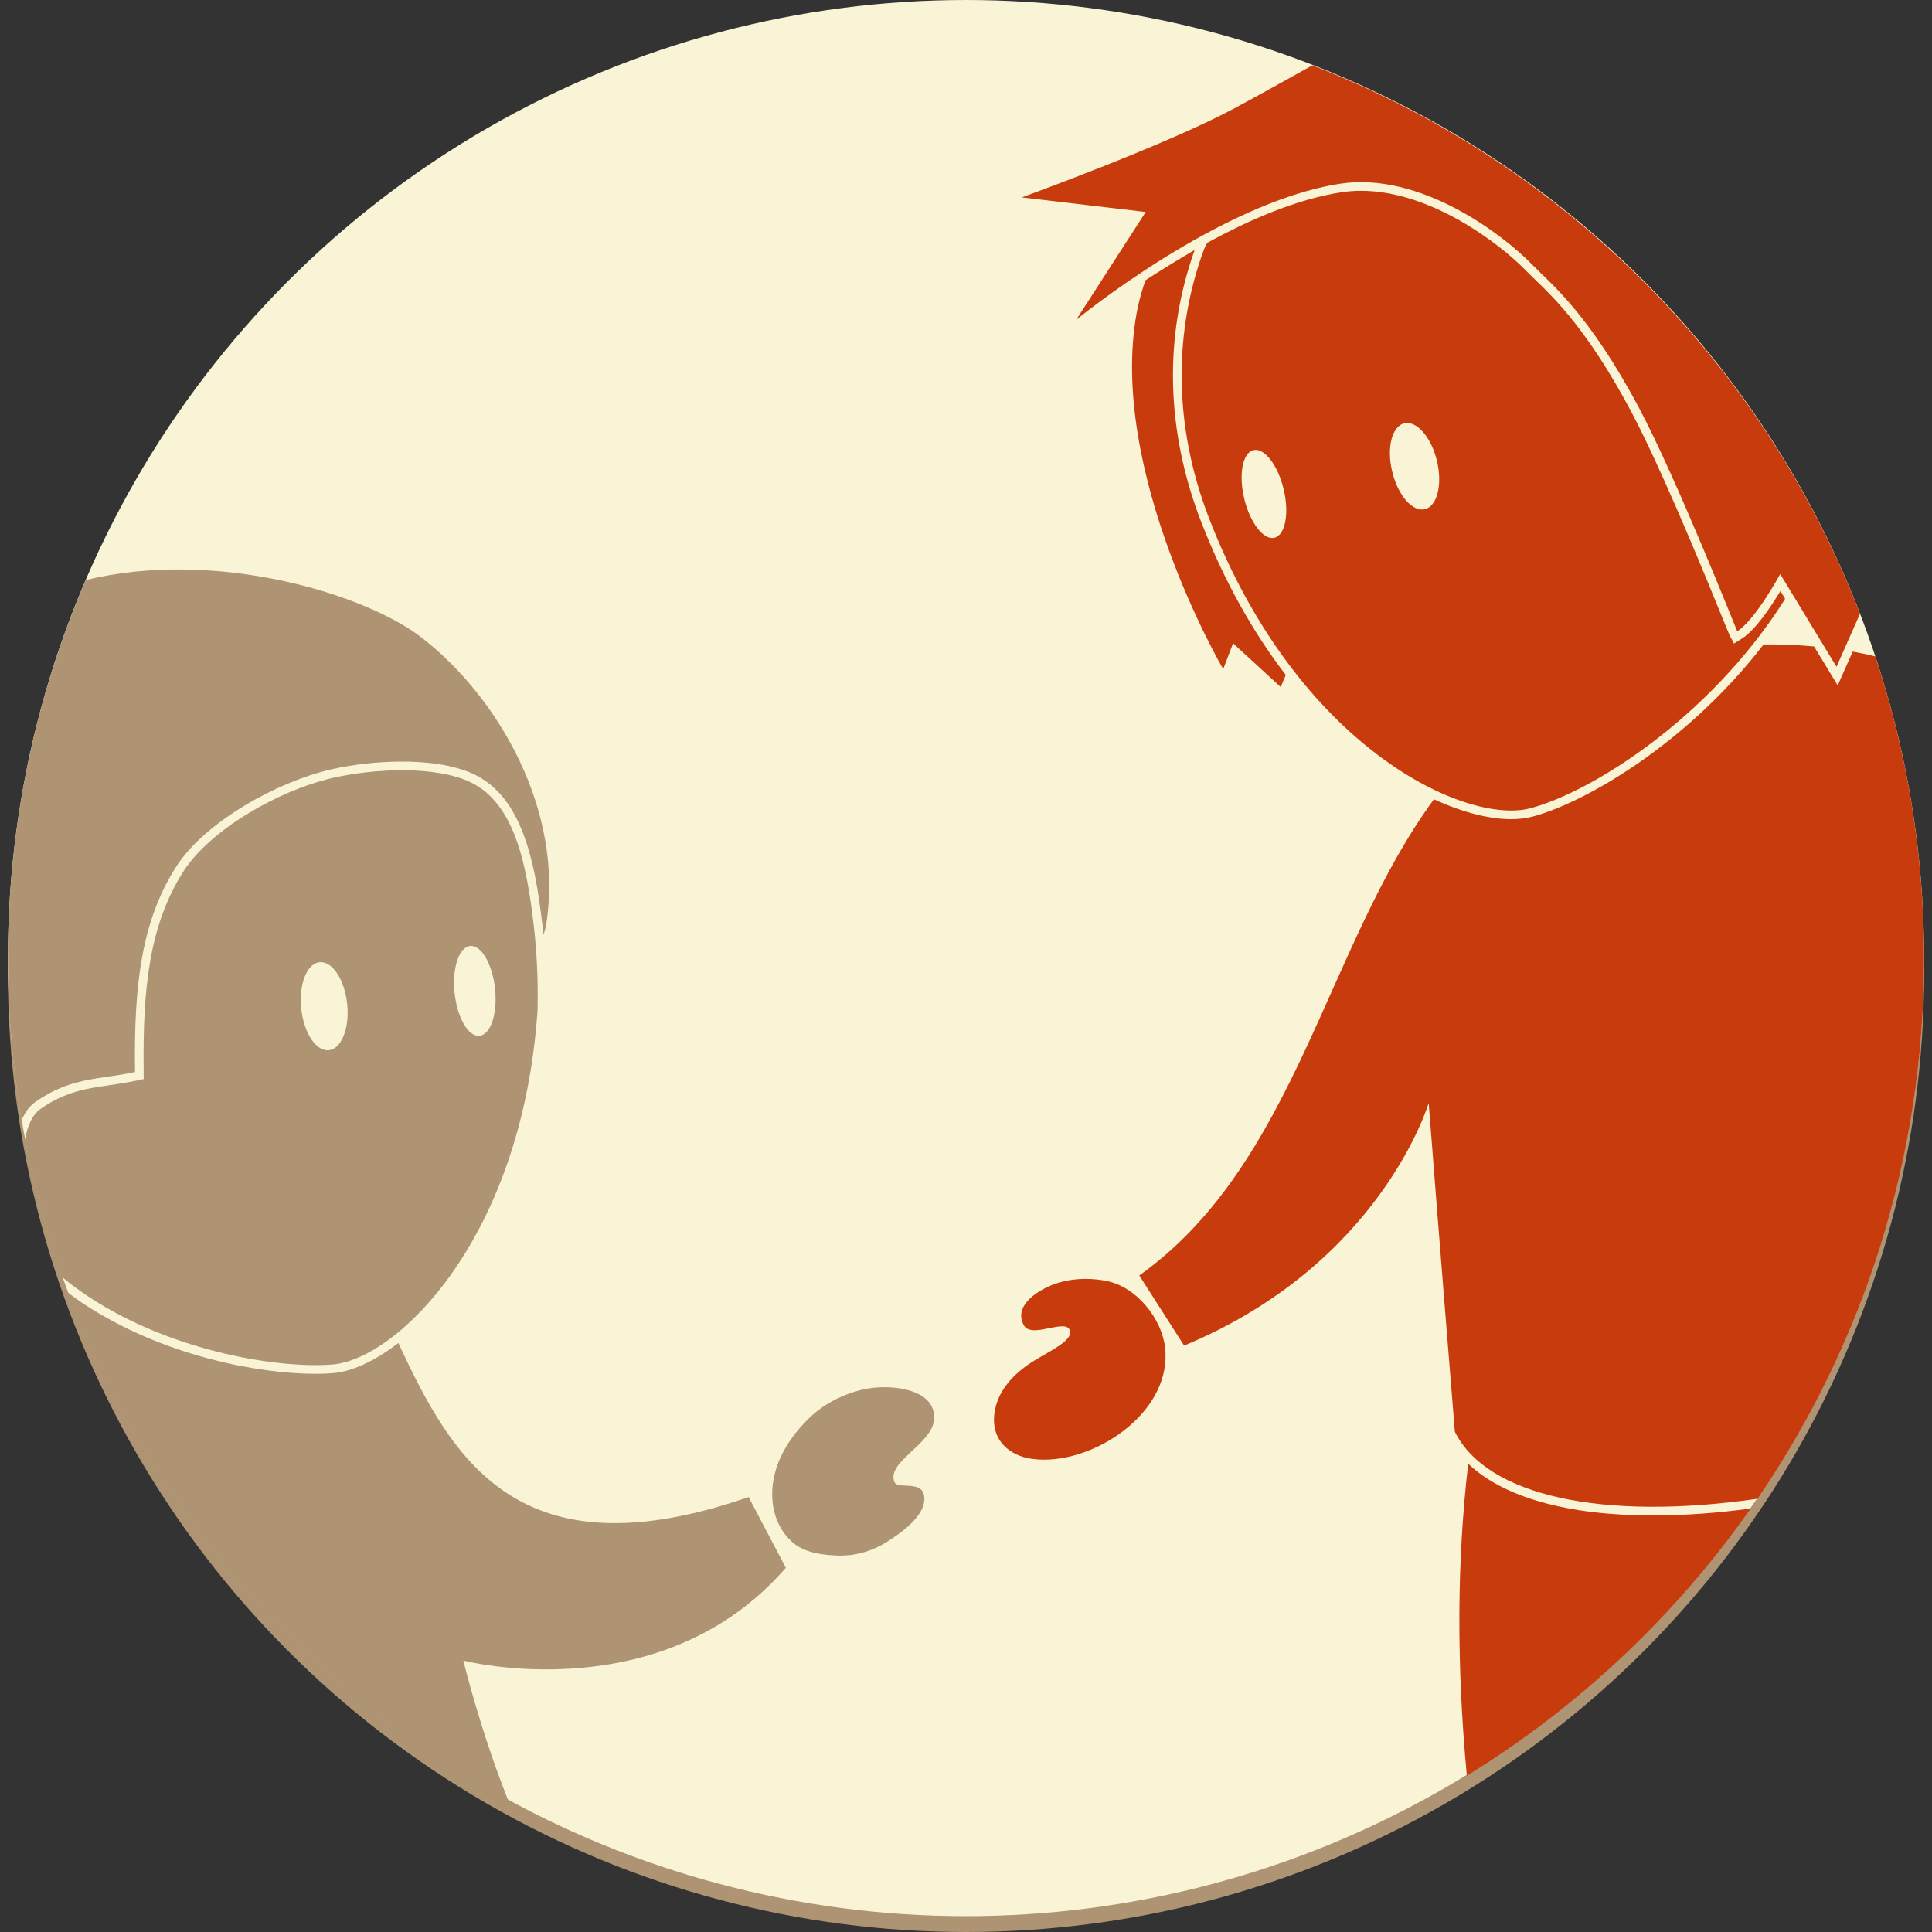<?xml version="1.0" encoding="utf-8"?>
<!-- Generator: Adobe Illustrator 15.0.2, SVG Export Plug-In . SVG Version: 6.00 Build 0)  -->
<!DOCTYPE svg PUBLIC "-//W3C//DTD SVG 1.1//EN" "http://www.w3.org/Graphics/SVG/1.1/DTD/svg11.dtd">
<svg version="1.1" id="Layer_1" xmlns="http://www.w3.org/2000/svg" xmlns:xlink="http://www.w3.org/1999/xlink" x="0px" y="0px"
	 width="244px" height="244px" viewBox="0 0 244 244" enable-background="new 0 0 244 244" xml:space="preserve">
<rect x="0" y="0" width="244" height="244" fill="#333333" stroke="none"/>
<circle fill="#AF9474" cx="122" cy="123" r="121"/>
<circle fill="#F9F4D5" cx="122" cy="121" r="121"/>
<g>
	<g>
		<g>
			<g>
				<g>
					<path fill="#AF9474" d="M112.965,187.177c-1.054-2.501,4.62-4.742,4.979-7.747c0.43-3.615-4.227-4.502-7.561-4.168
						c-2.751,0.274-5.844,1.656-7.881,3.547c-2.226,2.061-4.16,4.749-4.78,7.877c-0.328,1.62-0.616,5.376,2.315,8.047
						c1.544,1.412,3.953,1.671,5.864,1.728c2.272,0.065,4.484-0.671,6.204-1.789c1.282-0.831,5.238-3.362,4.561-5.958
						C116.212,186.988,113.358,188.108,112.965,187.177z"/>
				</g>
				<g>
					<g>
						<path fill="#AF9474" d="M53.268,80.535c-7.208-5.592-26.147-11.273-42.436-7.276C4.509,87.931,1,104.103,1,121.094
							c0,6.954,0.595,13.767,1.721,20.399c0.435-1.018,1.015-1.812,1.756-2.332c1.083-0.757,2.127-1.335,3.189-1.765
							c2.073-0.857,4.058-1.144,5.972-1.422l0.339-0.049c0.861-0.129,1.751-0.261,2.677-0.455l0.396-0.079l-0.002-0.409
							c-0.114-10.284,0.732-18.565,5.227-25.558c3.679-5.707,12.816-10.709,19.526-12.249c2.801-0.64,5.988-0.991,8.976-0.991
							c2.675,0,6.457,0.294,9.278,1.698c5.788,2.894,7.477,10.654,8.41,18.658c0.08,0.287,0.108,0.945,0.168,1.486
							c0.154-0.417,0.269-0.783,0.35-1.292C71.244,102.487,63.045,88.123,53.268,80.535z"/>
						<path fill="#AF9474" d="M50.308,169.616c-3.061,2.355-5.951,3.609-8.173,3.797c-0.7,0.061-1.471,0.091-2.29,0.091
							c-7.286,0-19.297-2.295-29.171-8.761c-0.715-0.467-1.424-0.984-2.132-1.522c10.222,27.517,30.164,50.312,55.657,64.198
							c-3.585-8.991-5.681-17.7-5.681-17.7s24.96,6.463,40.726-11.715l-4.694-8.936C65.341,199.179,57.076,184.116,50.308,169.616z"
							/>
					</g>
				</g>
			</g>
			<g>
				<g>
					<path fill="#C83B0C" d="M131.858,184.844c-0.569,0-1.128-0.038-1.658-0.115c-2.878-0.419-5.573-2.513-5.108-6.25
						c0.413-3.338,2.968-5.604,5.039-6.916c0.472-0.3,0.987-0.597,1.502-0.893c1.36-0.78,3.222-1.851,3.016-2.49
						c-0.021-0.059-0.06-0.182-0.505-0.182c-0.407,0-0.945,0.109-1.515,0.226c-0.656,0.134-1.336,0.271-1.951,0.271
						c-0.889,0-1.505-0.309-1.826-0.913c-0.436-0.816-0.495-1.643-0.174-2.458c0.859-2.185,4.097-3.345,4.463-3.471
						c1.235-0.422,2.57-0.635,3.969-0.635c0.908,0,1.821,0.089,2.714,0.267c4.268,0.831,7.377,5.216,7.806,8.8
						c0.37,3.085-0.698,6.142-3.093,8.842C141.396,182.467,136.301,184.844,131.858,184.844z"/>
					<path fill="#F9F4D5" d="M137.109,161.517c0.949,0,1.839,0.104,2.617,0.257c3.842,0.747,6.979,4.768,7.411,8.372
						c0.935,7.802-8.074,14.203-15.279,14.203c-0.541,0-1.071-0.036-1.588-0.11c-2.769-0.403-5.105-2.319-4.687-5.697
						c0.364-2.946,2.532-5.114,4.812-6.56c2.112-1.338,5.146-2.644,4.724-3.952c-0.128-0.395-0.49-0.525-0.976-0.525
						c-0.949,0-2.374,0.497-3.466,0.497c-0.615,0-1.128-0.158-1.388-0.648c-1.406-2.631,2.205-4.608,4.012-5.228
						C134.594,161.684,135.9,161.517,137.109,161.517 M137.109,160.524L137.109,160.524c-1.453,0-2.842,0.222-4.128,0.661
						c-0.39,0.133-3.823,1.366-4.766,3.759c-0.371,0.942-0.303,1.937,0.198,2.873c0.284,0.534,0.908,1.175,2.263,1.175
						c0.666,0,1.369-0.145,2.049-0.282c0.457-0.092,0.927-0.188,1.276-0.21c-0.48,0.514-1.835,1.291-2.617,1.742
						c-0.511,0.293-1.038,0.597-1.521,0.901c-3.099,1.964-4.921,4.48-5.267,7.275c-0.506,4.067,2.413,6.347,5.528,6.8
						c0.557,0.081,1.138,0.121,1.73,0.121c4.575,0,9.819-2.444,13.048-6.084c2.491-2.807,3.604-5.997,3.216-9.229
						c-0.451-3.758-3.718-8.354-8.206-9.228C138.996,160.617,138.051,160.524,137.109,160.524L137.109,160.524z"/>
				</g>
				<g>
					<g>
						<path fill="#C83B0C" d="M224.855,74.644c-1.152,1.917-3.142,4.924-4.872,6.011l-0.988,0.621l-0.554-1.029
							c-0.04-0.075-0.04-0.075-0.431-1.038c-6.497-16.074-10.104-23.663-11.986-27.198c-5.419-10.199-9.642-14.275-12.165-16.711
							c-0.399-0.385-0.752-0.726-1.058-1.042c-3.392-3.514-12.129-10.163-20.909-10.162c-0.835,0-1.657,0.061-2.45,0.181
							c-5.591,0.848-11.62,3.459-16.968,6.385c-0.145,0.27-0.286,0.541-0.412,0.812c-3.7,10.054-4.057,21.862,0.649,34.015
							c11.235,29.008,32.443,38.723,40.545,36.593c7.755-2.049,22.479-11.299,31.894-25.976l0.296-0.491L224.855,74.644z
							 M160.949,67.916c-1.359,0.322-3.076-1.883-3.808-4.936c-0.732-3.058-0.212-5.797,1.162-6.129
							c1.371-0.328,3.079,1.876,3.814,4.936C162.85,64.839,162.331,67.575,160.949,67.916z M179.955,64.306
							c-1.565,0.38-3.414-1.75-4.127-4.743c-0.731-3-0.036-5.72,1.516-6.098c1.564-0.371,3.415,1.742,4.136,4.742
							C182.196,61.195,181.515,63.928,179.955,64.306z"/>
						<g>
							<path fill="#C83B0C" d="M151.694,65.885c-4.452-11.496-4.726-23.351-0.814-34.32c-1.981,1.162-4.618,2.774-6.212,3.831
								c-0.096,0.274-0.187,0.542-0.272,0.796c-0.323,1.038-0.613,2.113-0.827,3.252c-3.696,20.116,10.914,45.058,10.914,45.058
								l1.246-3.259l6.014,5.521l0.646-1.516C158.42,80.077,154.714,73.68,151.694,65.885z"/>
						</g>
					</g>
				</g>
			</g>
		</g>
	</g>
	<path fill="#AF9474" d="M59.567,98.86c-4.416-2.195-12.286-1.814-17.523-0.62c-6.967,1.599-15.501,6.579-18.852,11.777
		c-4.346,6.761-5.164,14.864-5.052,24.953l0.008,1.312l-1.278,0.26c-1.073,0.225-2.092,0.366-3.069,0.514
		c-1.957,0.283-3.813,0.562-5.715,1.351c-1.026,0.414-1.995,0.958-2.981,1.648c-0.976,0.684-1.619,2.025-1.944,3.864
		c1.138,5.958,2.713,11.763,4.69,17.377c1.092,0.899,2.232,1.753,3.422,2.533c10.731,7.028,24.27,9.045,30.771,8.495
		c8.016-0.676,23.743-15.671,25.82-44.361c0.01-0.207,0.02-0.434,0.033-0.67l0.004-0.557c0.05-3.262-0.116-6.563-0.49-9.821
		C66.506,109.029,64.945,101.549,59.567,98.86z M41.531,132.635c-1.605,0.167-3.162-2.183-3.488-5.245
		c-0.326-3.068,0.711-5.693,2.31-5.868c1.605-0.167,3.169,2.185,3.491,5.251C44.173,129.846,43.125,132.467,41.531,132.635z
		 M60.569,130.811c-1.415,0.158-2.823-2.259-3.155-5.399c-0.33-3.133,0.542-5.795,1.957-5.941c1.401-0.15,2.815,2.273,3.153,5.403
		C62.847,128.006,61.974,130.661,60.569,130.811z"/>
	<path fill="#C83B0C" d="M221.107,190.516c-4.312,0.582-8.431,0.878-12.327,0.878c-10.838,0-18.903-2.294-23.353-6.532
		c-1.432,12.233-1.487,25.363-0.173,39.396C199.39,215.57,211.602,204.062,221.107,190.516z"/>
	<path fill="#C83B0C" d="M236.839,82.892c-0.943-0.224-1.894-0.429-2.854-0.601l-1.047,2.36l-0.847,1.91l-1.083-1.785l-1.903-3.133
		c-2.09-0.19-4.21-0.283-6.371-0.252c-9.833,12.729-22.711,20.032-29.2,21.747c-0.803,0.211-1.709,0.318-2.692,0.318
		c-2.641,0-6.019-0.792-9.744-2.513c-13.657,18.615-17.429,46.048-37.214,60.141l5.66,8.855
		c24.913-10.329,30.891-30.646,30.891-30.646s1.438,18.616,3.305,41.523c4.003,8.113,18.632,11.292,38.222,8.469
		C235.233,169.868,243,146.389,243,121.094C243,107.744,240.83,94.901,236.839,82.892z"/>
	<path fill="#C83B0C" d="M224.83,72.497l7.111,11.713l2.966-6.692c-12.248-31.716-37.468-56.972-69.161-69.268
		c-3.1,1.704-6.337,3.554-9.934,5.477c-8.742,4.669-26.764,11.204-26.764,11.204l15.648,1.842l-8.783,13.623
		c0,0,18.097-14.878,33.365-17.196c10.029-1.528,20.478,6.329,24.309,10.302c2.201,2.265,7.045,6.033,13.403,17.997
		c4.758,8.938,12.316,28.05,12.414,28.232C221.701,78.286,224.83,72.497,224.83,72.497z"/>
</g>
</svg>
